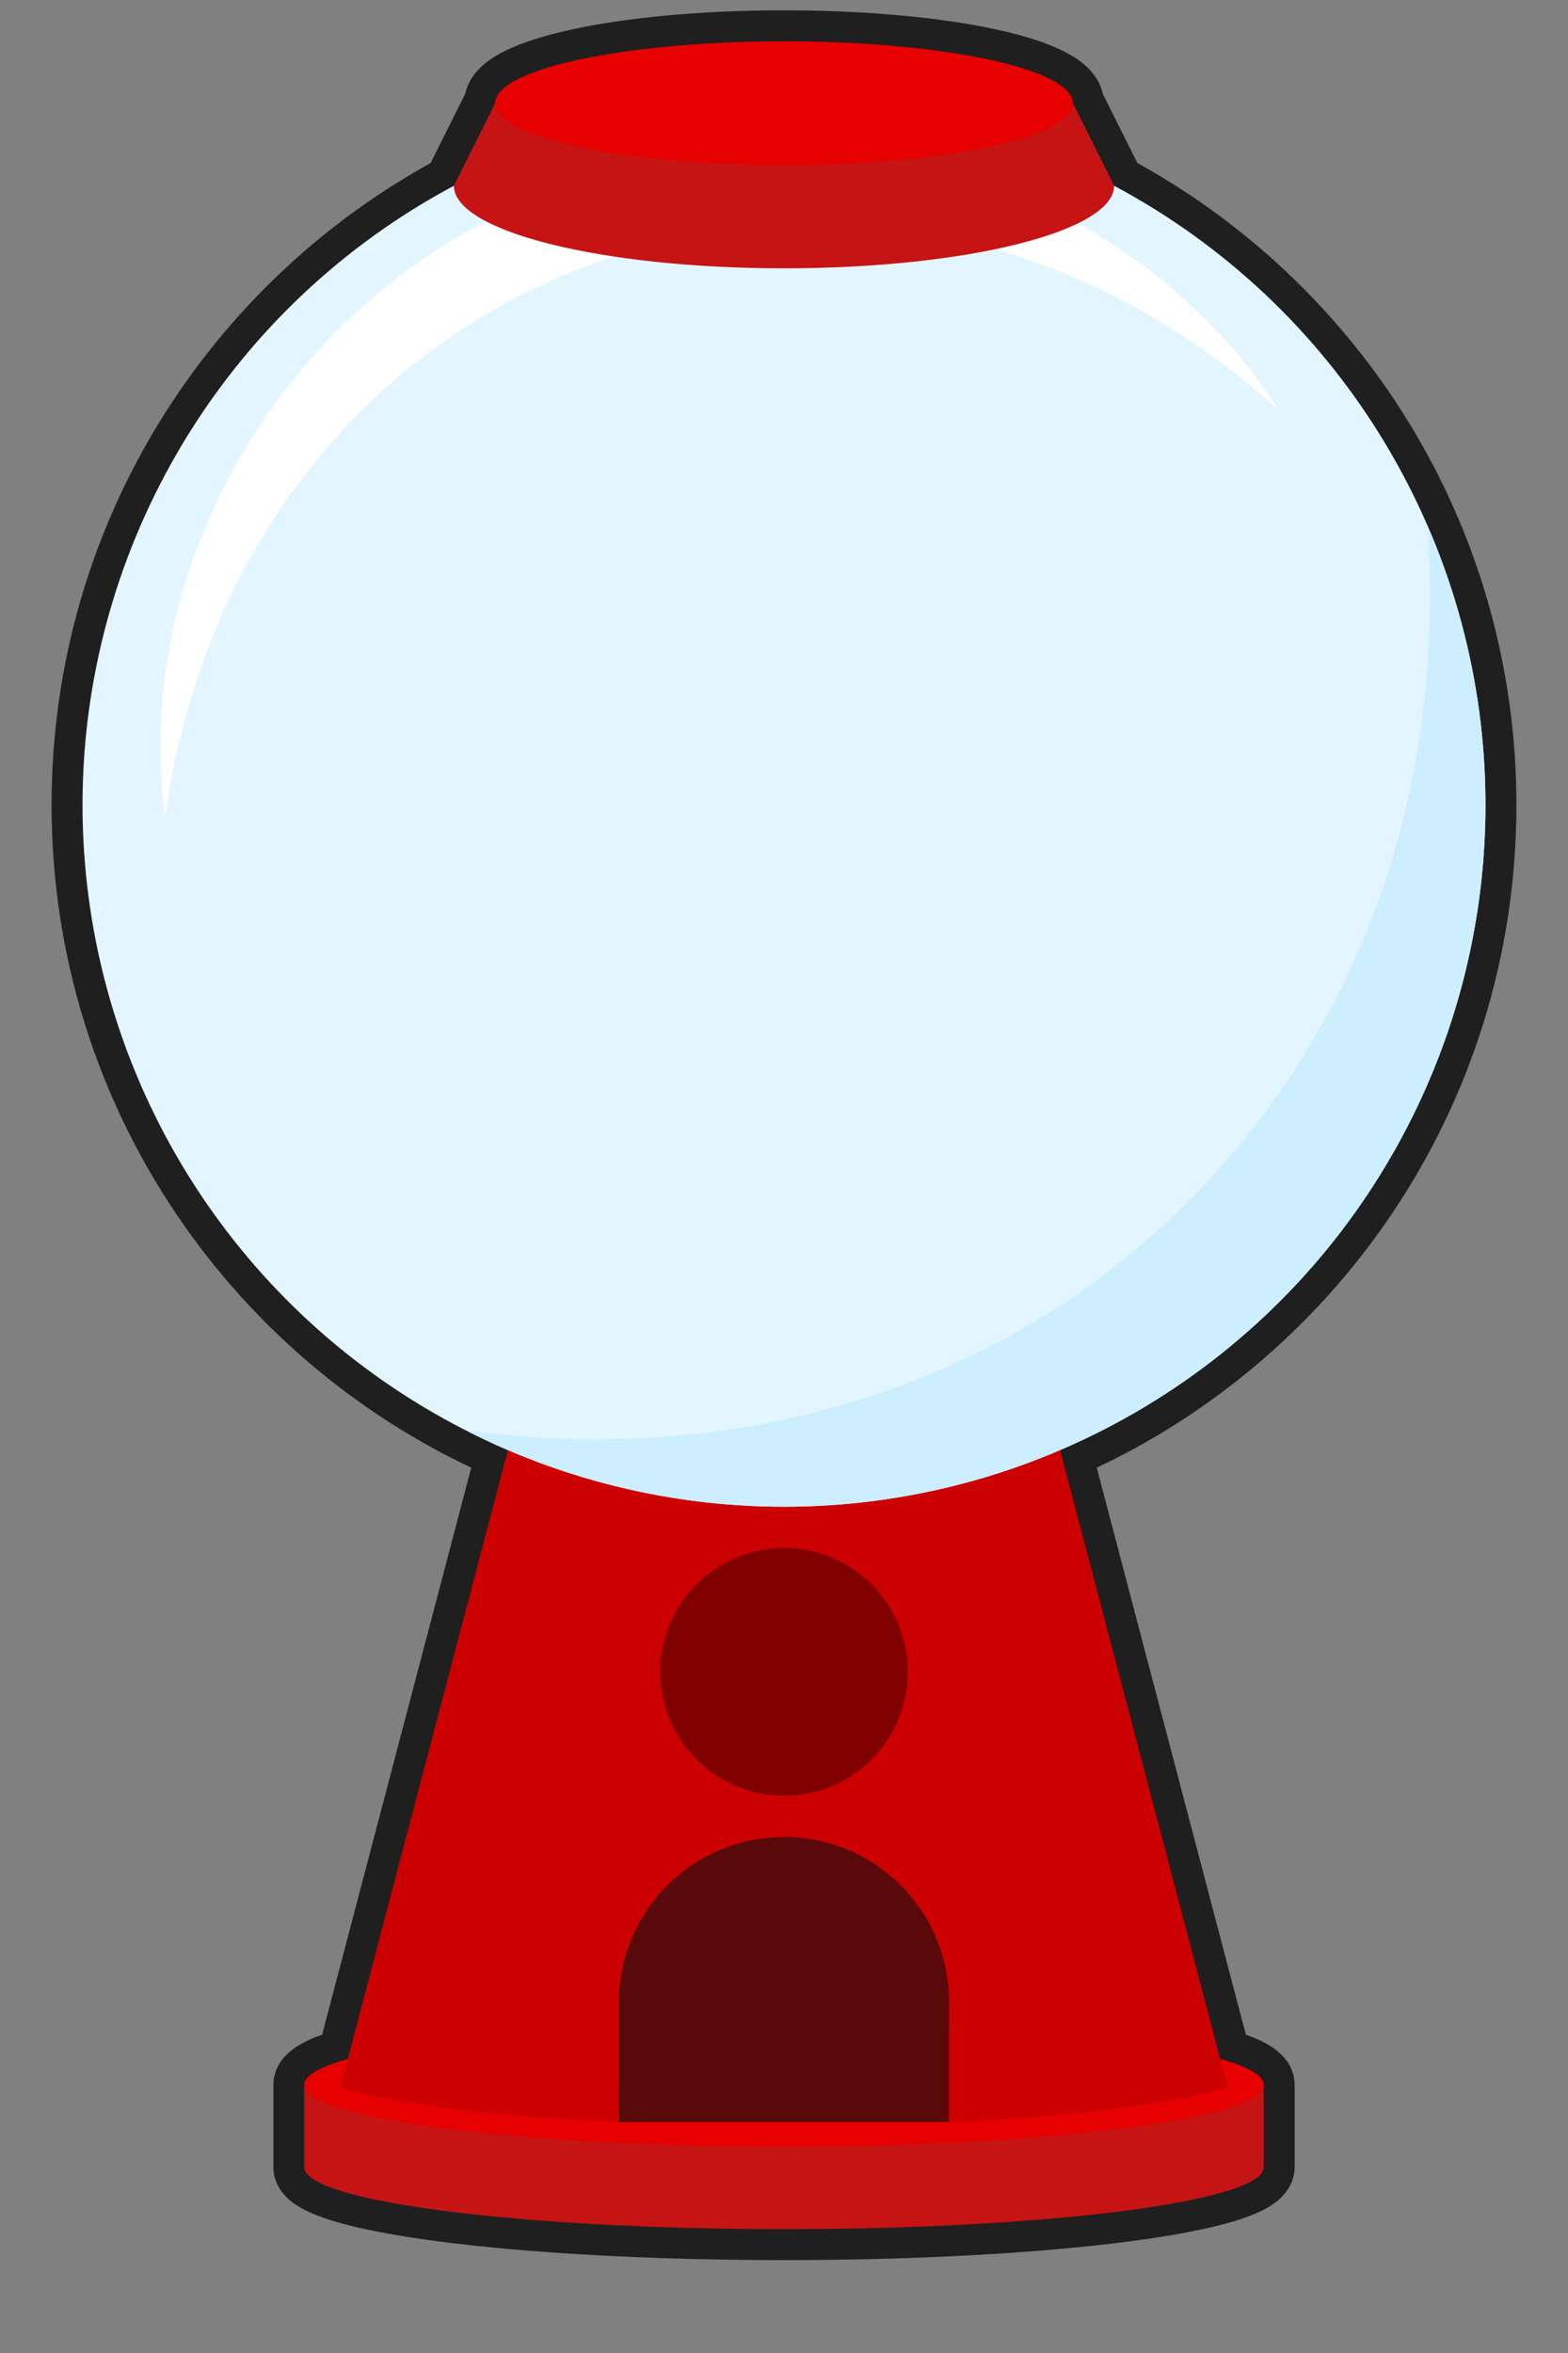 <?xml version="1.0" encoding="UTF-8"?>
<svg id="_レイヤー_2" data-name="レイヤー_2" xmlns="http://www.w3.org/2000/svg" xmlns:xlink="http://www.w3.org/1999/xlink" viewBox="0 0 304 456">
  <rect x="0" y="0" width="304" height="456" fill="#808080" stroke="none"/>
  <defs>
    <style>
      .cls-1, .cls-2 {
        fill: none;
      }

      .cls-3 {
        fill: #c61414;
      }

      .cls-4 {
        fill: #e3f6ff;
      }

      .cls-5 {
        fill: #e60000;
      }

      .cls-2 {
        stroke: #1f1f1f;
        stroke-linecap: round;
        stroke-linejoin: round;
        stroke-width: 12px;
      }

      .cls-6 {
        fill: #c00;
      }

      .cls-7 {
        clip-path: url(#clippath-1);
      }

      .cls-8 {
        fill: #fff;
      }

      .cls-9 {
        fill: #cef;
      }

      .cls-10 {
        fill: maroon;
      }

      .cls-11 {
        clip-path: url(#clippath);
      }

      .cls-12 {
        fill: #590909;
      }
    </style>
    <clipPath id="clippath">
      <circle class="cls-1" cx="152" cy="156" r="136"/>
    </clipPath>
    <clipPath id="clippath-1">
      <circle class="cls-1" cx="152" cy="156" r="136"/>
    </clipPath>
  </defs>
  <g id="_レイヤー_1-2" data-name="レイヤー_1">
    <g>
      <g>
        <rect class="cls-1" width="304" height="456"/>
        <g>
          <path class="cls-2" d="M288,156c0-51.98-29.16-97.14-72.01-120.03l-7.99-15.97c0-6.63-25.07-12-56-12s-56,5.37-56,12l-7.99,15.97C45.16,58.86,16,104.02,16,156c0,56.1,33.97,104.26,82.46,125.05l-29.92,113.71-1.12,4.26c-5.4,1.52-8.42,3.2-8.42,4.98v16c0,6.63,41.78,12,93,12s93-5.37,93-12v-16c0-1.78-3.02-3.46-8.42-4.98l-1.12-4.26-29.92-113.71c48.49-20.79,82.46-68.95,82.46-125.05Z"/>
          <rect class="cls-12" x="112" y="340" width="80" height="80"/>
        </g>
      </g>
      <g>
        <path class="cls-3" d="M184,404v7.27h-64v-7.27h-61v16c0,6.63,41.78,12,93,12s93-5.37,93-12v-16h-61Z"/>
        <path class="cls-5" d="M184,392.73v18.53h-64v-18.53c-35.46,1.69-61,6.09-61,11.27,0,6.63,41.78,12,93,12s93-5.37,93-12c0-5.17-25.54-9.58-61-11.27Z"/>
        <path class="cls-6" d="M184,411.27c24.57-1.17,44.25-3.64,54.02-6.77l-2.56-9.73-35.46-134.76h-96l-35.46,134.76-2.56,9.73c9.78,3.13,29.46,5.61,54.02,6.77v-23.27c0-17.67,14.33-32,32-32h0c17.67,0,32,14.33,32,32v23.27Z"/>
      </g>
      <circle class="cls-10" cx="152" cy="324" r="24"/>
      <g class="cls-11">
        <circle class="cls-4" cx="152" cy="156" r="136"/>
        <path class="cls-9" d="M74.27,274.8c14.9,2.6,29.1,4.4,44.03,4.08,20.46-.26,40.76-4.14,59.69-11.68,49.67-19.39,85.45-63.67,95.79-116.32,4.37-21.31,4.19-43.01,1.61-64.86,30.98,38.59,31.83,95.63,9.44,138.81-17.14,34.01-48.2,60.79-84.43,72.59-42.1,14.29-92.63,7.73-126.13-22.62h0Z"/>
      </g>
      <g class="cls-7">
        <path class="cls-8" d="M247.85,79.35c-13.61-12.12-29.4-22.24-46.62-28.34-50.67-18.78-109.16-2.1-141.99,40.9-15.03,19.11-23.92,42.4-27.23,66.48-1.71-12.58-.96-25.48,1.87-37.93,3.67-15.78,10.88-30.91,20.63-43.86,32.53-43.34,92.05-59.83,142.05-39.29,20.7,8.49,39.21,23.13,51.29,42.04h0Z"/>
      </g>
      <g>
        <path class="cls-3" d="M216,36c0,8.84-28.65,16-64,16s-64-7.16-64-16l8-16h112l8,16Z"/>
        <ellipse class="cls-5" cx="152" cy="20" rx="56" ry="12"/>
      </g>
    </g>
  </g>
</svg>